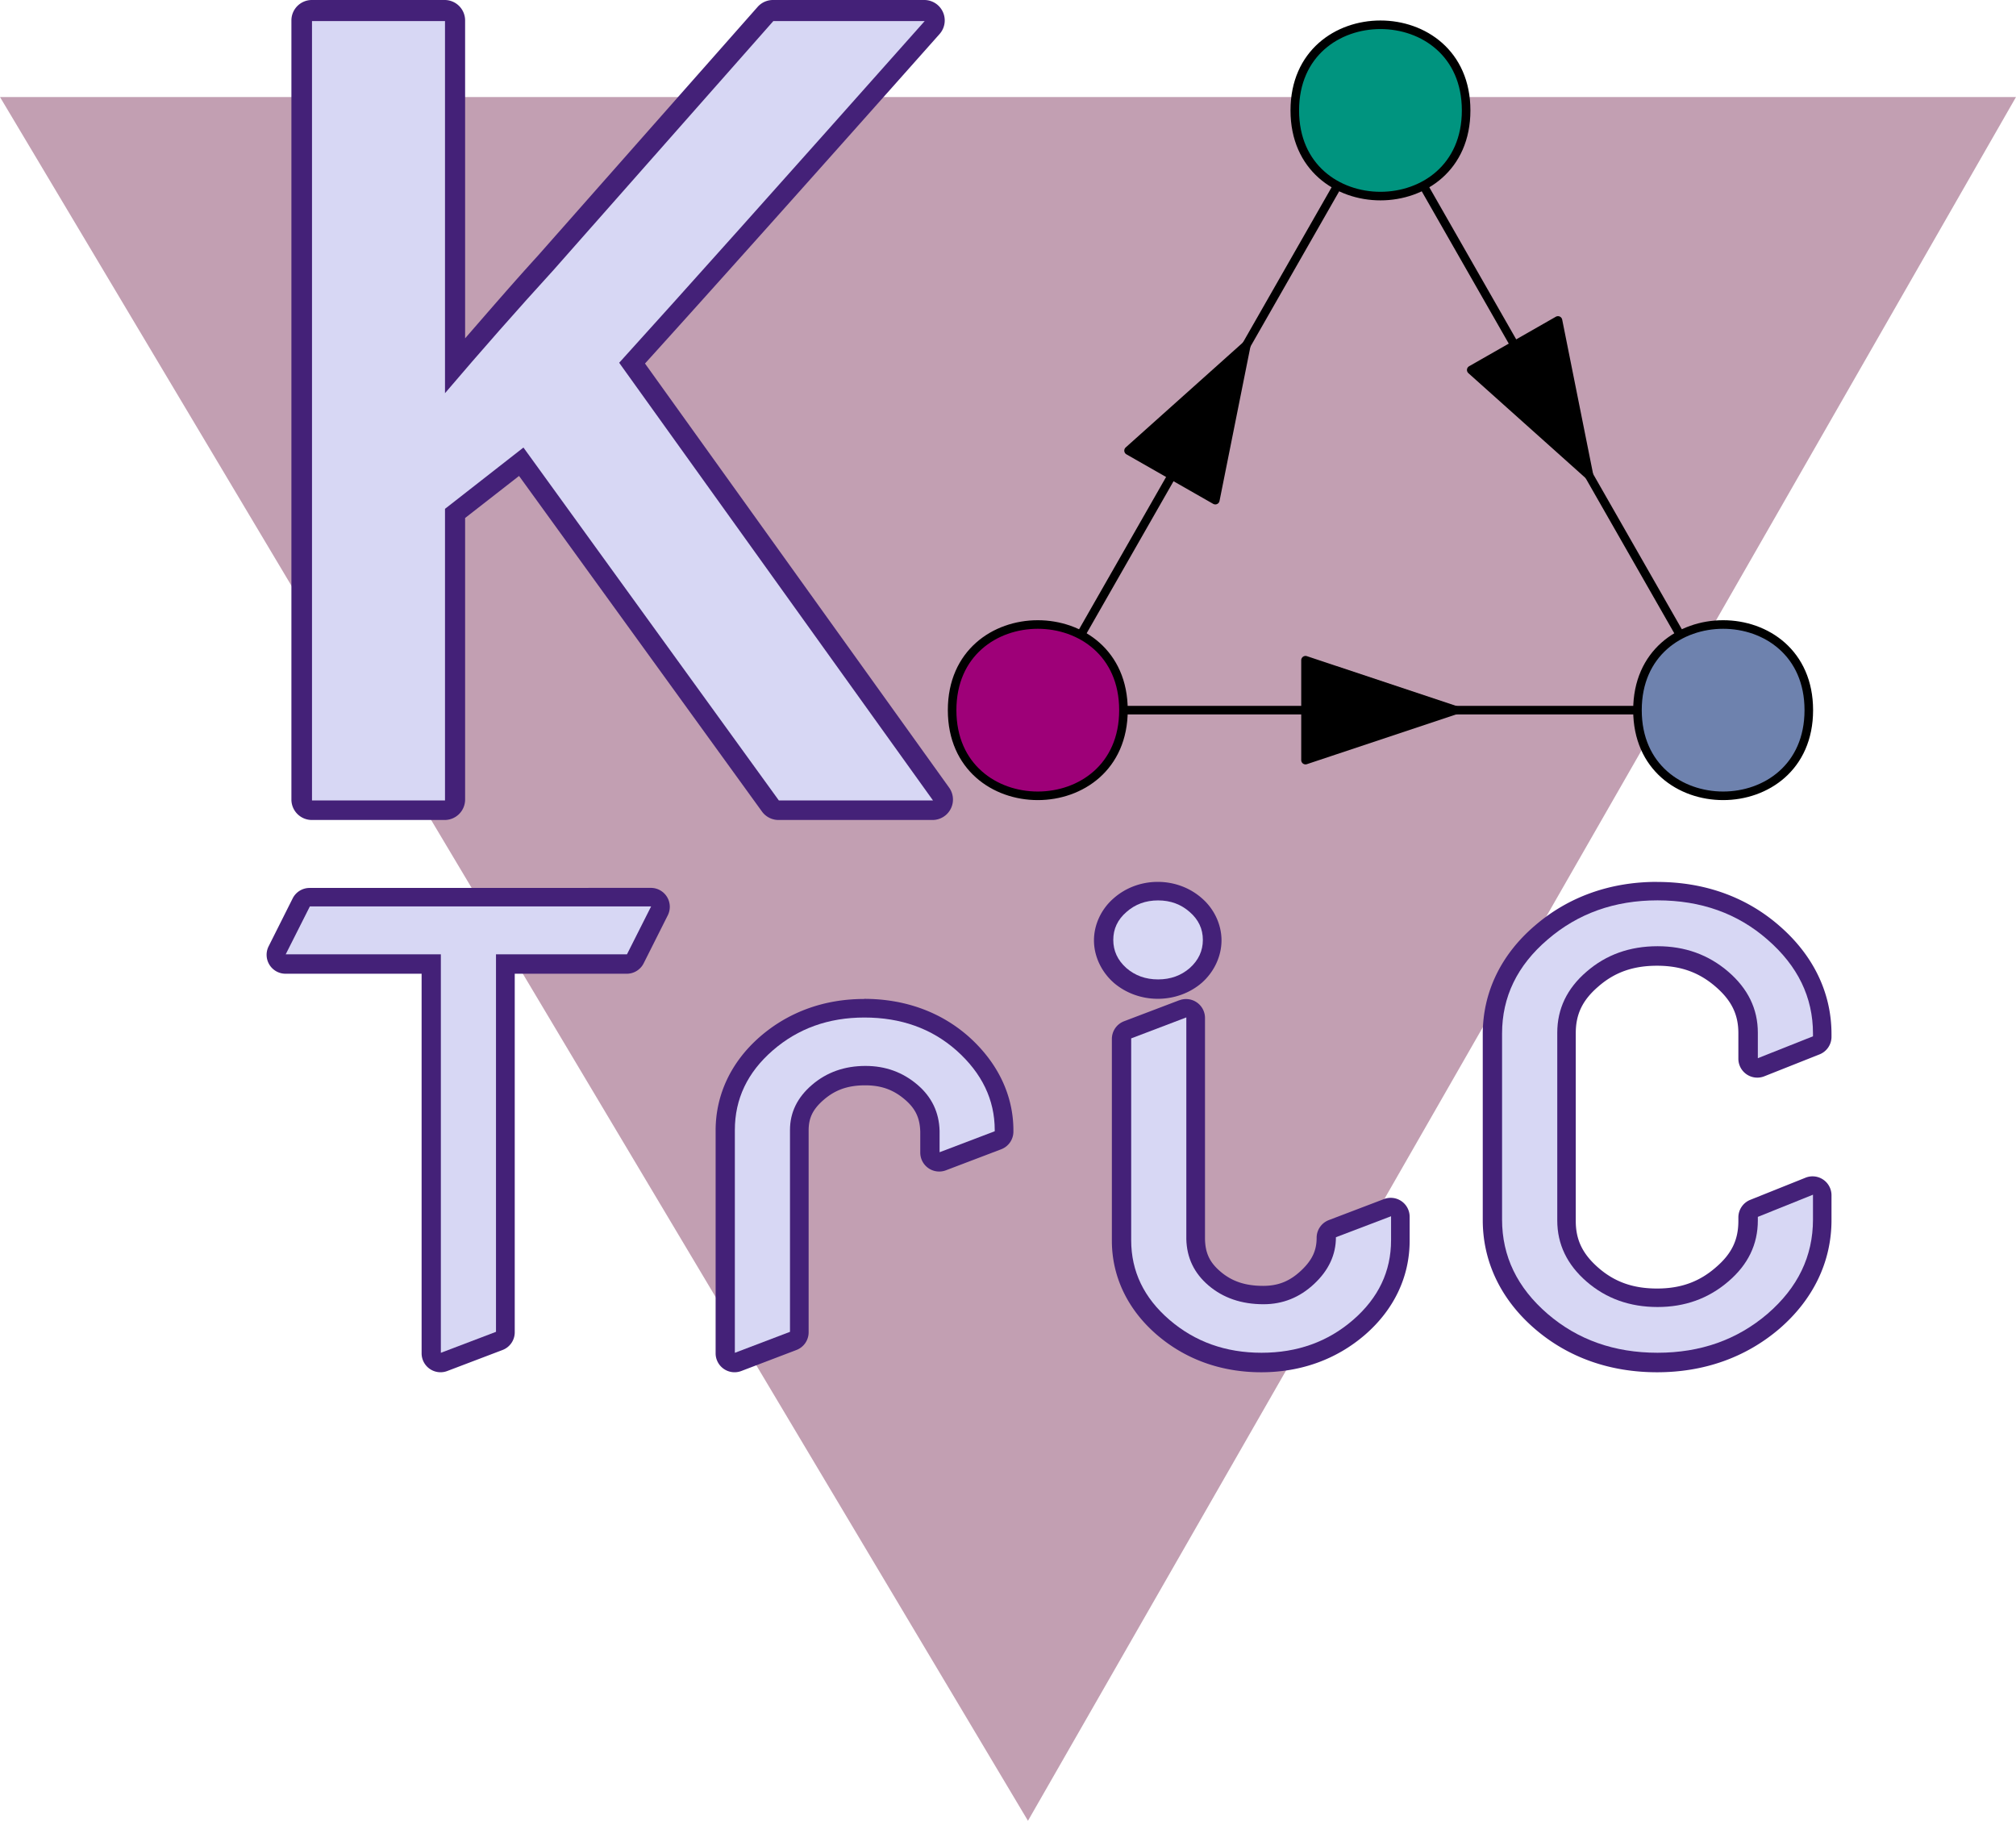 <?xml version="1.0" encoding="UTF-8" standalone="no"?>
<!-- Created with Inkscape (http://www.inkscape.org/) -->

<svg
   width="33.228mm"
   height="30.007mm"
   viewBox="0 0 33.228 30.007"
   version="1.1"
   id="svg5"
   inkscape:version="1.1.2 (0a00cf5339, 2022-02-04)"
   sodipodi:docname="katric.svg"
   xmlns:inkscape="http://www.inkscape.org/namespaces/inkscape"
   xmlns:sodipodi="http://sodipodi.sourceforge.net/DTD/sodipodi-0.dtd"
   xmlns:xlink="http://www.w3.org/1999/xlink"
   xmlns="http://www.w3.org/2000/svg"
   xmlns:svg="http://www.w3.org/2000/svg">
  <sodipodi:namedview
     id="namedview7"
     pagecolor="#ffffff"
     bordercolor="#666666"
     borderopacity="1.0"
     inkscape:pageshadow="2"
     inkscape:pageopacity="0.0"
     inkscape:pagecheckerboard="0"
     inkscape:document-units="mm"
     showgrid="false"
     inkscape:snap-bbox="true"
     inkscape:bbox-paths="true"
     inkscape:bbox-nodes="true"
     inkscape:snap-bbox-edge-midpoints="true"
     inkscape:snap-bbox-midpoints="true"
     inkscape:zoom="2.5561034"
     inkscape:cx="-31.297638"
     inkscape:cy="-25.820552"
     inkscape:window-width="2560"
     inkscape:window-height="1408"
     inkscape:window-x="2560"
     inkscape:window-y="32"
     inkscape:window-maximized="1"
     inkscape:current-layer="text2432"
     fit-margin-top="0"
     fit-margin-left="0"
     fit-margin-right="0"
     fit-margin-bottom="0" />
  <defs
     id="defs2" />
  <g
     inkscape:label="Layer 1"
     inkscape:groupmode="layer"
     id="layer1"
     transform="translate(-11.463,-33.523)">
    <path
       style="fill:#c29fb2;stroke:none;stroke-width:0.265px;stroke-linecap:butt;stroke-linejoin:miter;stroke-opacity:1"
       d="M 11.463,35.122 H 44.691 L 28.406,63.531 Z"
       id="path24625"
       sodipodi:nodetypes="cccc" />
    <path
       style="font-style:normal;font-weight:normal;font-size:18.378px;line-height:1.25;font-family:sans-serif;fill:#442178;fill-opacity:1;stroke:none;stroke-width:0.265"
       sodipodi:type="inkscape:offset"
       inkscape:radius="0.33685151"
       inkscape:original="M 16.601562 33.859375 L 16.601562 46.701172 L 18.792969 46.701172 L 18.792969 41.896484 L 20.085938 40.886719 L 24.294922 46.701172 L 26.833984 46.701172 L 21.662109 39.490234 C 22.676818 38.371896 24.356101 36.494204 26.697266 33.859375 L 24.203125 33.859375 L 20.580078 37.960938 C 19.987146 38.610862 19.392013 39.287613 18.792969 39.990234 L 18.792969 33.859375 L 16.601562 33.859375 z "
       xlink:href="#text2432"
       id="path25539"
       inkscape:href="#text2432"
       d="m 16.602,33.523 a 0.337,0.337 0 0 0 -0.336,0.336 v 12.842 a 0.337,0.337 0 0 0 0.336,0.336 h 2.191 a 0.337,0.337 0 0 0 0.336,-0.336 v -4.641 l 0.889,-0.693 4.004,5.531 a 0.337,0.337 0 0 0 0.273,0.139 h 2.539 a 0.337,0.337 0 0 0 0.273,-0.533 L 22.094,39.514 c 1.026,-1.133 2.598,-2.889 4.855,-5.43 a 0.337,0.337 0 0 0 -0.252,-0.561 h -2.494 a 0.337,0.337 0 0 0 -0.252,0.113 l -3.623,4.102 c -0.398,0.436 -0.799,0.901 -1.199,1.361 v -5.24 a 0.337,0.337 0 0 0 -0.336,-0.336 z" />
    <g
       aria-label="K"
       transform="scale(1.022,0.979)"
       id="text2432"
       style="font-size:18.378px;line-height:1.25;fill:#d7d7f4;stroke-width:0.265">
      <path
         d="m 26.263,47.717 h -2.486 l -4.119,-5.941 -1.265,1.032 v 4.909 H 16.248 V 34.597 h 2.145 v 6.264 q 0.879,-1.077 1.75,-2.073 l 3.545,-4.191 h 2.441 q -3.437,4.038 -4.927,5.752 z"
         style="font-weight:600;font-family:'Open Sans';-inkscape-font-specification:'Open Sans, Semi-Bold'"
         id="path1027" />
    </g>
    <path
       style="font-style:normal;font-variant:normal;font-weight:normal;font-stretch:normal;font-size:10.843px;line-height:1.25;font-family:'NovaMono for Powerline';-inkscape-font-specification:'NovaMono for Powerline, Normal';font-variant-ligatures:normal;font-variant-caps:normal;font-variant-numeric:normal;font-variant-east-asian:normal;fill:#442178;fill-opacity:1;stroke:none;stroke-width:0.265"
       sodipodi:type="inkscape:offset"
       inkscape:radius="0.31164199"
       inkscape:original="M 30.544922 48.369141 C 30.340442 48.369141 30.167331 48.434184 30.023438 48.5625 C 29.879544 48.687526 29.806641 48.840526 29.806641 49.021484 C 29.806641 49.202442 29.879544 49.356059 30.023438 49.484375 C 30.167331 49.609401 30.340442 49.671875 30.544922 49.671875 C 30.749402 49.671875 30.924466 49.609401 31.068359 49.484375 C 31.212253 49.356059 31.283203 49.202442 31.283203 49.021484 C 31.283203 48.840526 31.212253 48.687526 31.068359 48.5625 C 30.924466 48.434184 30.749402 48.369141 30.544922 48.369141 z M 38.775391 48.369141 C 38.067284 48.369141 37.462731 48.584616 36.962891 49.015625 C 36.46305 49.443344 36.214844 49.959066 36.214844 50.564453 L 36.214844 53.630859 C 36.214844 54.236246 36.46305 54.754538 36.962891 55.185547 C 37.458944 55.613266 38.063497 55.826172 38.775391 55.826172 C 39.483497 55.826172 40.08805 55.613266 40.587891 55.185547 C 41.087731 54.754538 41.337891 54.236246 41.337891 53.630859 L 41.337891 53.220703 L 40.427734 53.585938 L 40.427734 53.644531 C 40.427734 54.039349 40.265107 54.375971 39.939453 54.652344 C 39.6138 54.932006 39.226004 55.070312 38.775391 55.070312 C 38.317204 55.070312 37.927336 54.932006 37.605469 54.652344 C 37.283602 54.372681 37.123047 54.036059 37.123047 53.644531 L 37.123047 50.550781 C 37.123047 50.155964 37.283602 49.819341 37.605469 49.542969 C 37.927336 49.263306 38.317204 49.125 38.775391 49.125 C 39.226004 49.125 39.6138 49.263306 39.939453 49.542969 C 40.265107 49.822631 40.427734 50.159254 40.427734 50.550781 L 40.427734 50.970703 L 41.337891 50.609375 L 41.337891 50.564453 C 41.337891 49.965646 41.087731 49.449924 40.587891 49.015625 C 40.095624 48.584616 39.491071 48.369141 38.775391 48.369141 z M 16.566406 48.46875 L 16.169922 49.257812 L 18.724609 49.257812 L 18.724609 55.826172 L 19.634766 55.480469 L 19.634766 49.257812 L 21.792969 49.257812 L 22.189453 48.46875 L 16.566406 48.46875 z M 25.705078 50.298828 C 25.114358 50.298828 24.611846 50.479881 24.195312 50.841797 C 23.778779 51.203713 23.570312 51.641034 23.570312 52.154297 L 23.570312 55.826172 L 24.478516 55.480469 L 24.478516 52.169922 L 24.478516 52.154297 C 24.478516 51.864764 24.59945 51.615482 24.841797 51.408203 C 25.084144 51.200924 25.378069 51.097656 25.722656 51.097656 C 26.052096 51.097656 26.337731 51.200924 26.580078 51.408203 C 26.814852 51.608902 26.935786 51.863938 26.943359 52.169922 L 26.943359 52.519531 L 27.853516 52.173828 L 27.853516 52.154297 C 27.853516 51.654195 27.642976 51.216874 27.222656 50.841797 C 26.813696 50.479881 26.307158 50.298828 25.705078 50.298828 z M 31.011719 50.298828 L 30.101562 50.644531 L 30.101562 53.970703 C 30.101562 54.483966 30.312102 54.921287 30.732422 55.283203 C 31.152742 55.645119 31.65928 55.826172 32.25 55.826172 C 32.84072 55.826172 33.343232 55.645119 33.759766 55.283203 C 34.176299 54.921287 34.384766 54.483966 34.384766 53.970703 L 34.384766 53.576172 L 33.476562 53.921875 C 33.476562 54.211408 33.357701 54.467676 33.119141 54.691406 C 32.880581 54.915136 32.601283 55.027344 32.283203 55.027344 C 31.919683 55.027344 31.617347 54.922123 31.375 54.714844 C 31.140227 54.514145 31.019292 54.261062 31.011719 53.955078 L 31.011719 50.298828 z "
       xlink:href="#text5142"
       id="path25238"
       inkscape:href="#text5142"
       d="m 30.545,48.057 c -0.27,0 -0.529,0.096 -0.727,0.271 -0.2,0.173 -0.324,0.429 -0.324,0.693 0,0.265 0.125,0.52 0.322,0.695 a 0.312,0.312 0 0 0 0.002,0.002 c 0.199,0.172 0.459,0.266 0.727,0.266 0.268,0 0.529,-0.092 0.729,-0.266 a 0.312,0.312 0 0 0 0.002,-0.002 c 0.198,-0.177 0.32,-0.433 0.32,-0.695 0,-0.262 -0.121,-0.517 -0.32,-0.691 -0.199,-0.177 -0.46,-0.273 -0.73,-0.273 z m 8.23,0 c -0.771,0 -1.461,0.244 -2.016,0.723 -0.555,0.475 -0.857,1.095 -0.857,1.785 v 3.066 c 0,0.691 0.303,1.313 0.857,1.791 0.552,0.476 1.242,0.717 2.016,0.717 0.771,0 1.46,-0.242 2.016,-0.717 0.554,-0.478 0.859,-1.1 0.859,-1.791 V 53.221 A 0.312,0.312 0 0 0 41.223,52.932 L 40.312,53.297 a 0.312,0.312 0 0 0 -0.197,0.289 v 0.059 c 0,0.309 -0.107,0.541 -0.377,0.77 a 0.312,0.312 0 0 0 -0.002,0.002 c -0.271,0.233 -0.574,0.342 -0.961,0.342 -0.395,0 -0.699,-0.109 -0.965,-0.34 -0.267,-0.232 -0.375,-0.467 -0.375,-0.773 v -3.094 c 0,-0.31 0.107,-0.543 0.373,-0.771 a 0.312,0.312 0 0 0 0.002,-0.002 c 0.266,-0.231 0.569,-0.34 0.965,-0.34 0.387,0 0.69,0.109 0.961,0.342 0.271,0.233 0.379,0.466 0.379,0.771 v 0.42 a 0.312,0.312 0 0 0 0.428,0.289 l 0.91,-0.361 a 0.312,0.312 0 0 0 0.197,-0.289 v -0.045 c 0,-0.686 -0.304,-1.303 -0.857,-1.783 -0.549,-0.48 -1.239,-0.725 -2.018,-0.725 z m -22.209,0.1 a 0.312,0.312 0 0 0 -0.279,0.172 l -0.396,0.789 a 0.312,0.312 0 0 0 0.279,0.453 h 2.242 v 6.256 a 0.312,0.312 0 0 0 0.424,0.291 l 0.91,-0.346 a 0.312,0.312 0 0 0 0.201,-0.291 v -5.91 h 1.846 a 0.312,0.312 0 0 0 0.279,-0.172 L 22.469,48.609 A 0.312,0.312 0 0 0 22.189,48.156 Z m 9.139,1.83 c -0.654,0 -1.243,0.212 -1.715,0.621 -0.471,0.41 -0.732,0.949 -0.732,1.547 v 3.672 a 0.312,0.312 0 0 0 0.424,0.291 l 0.908,-0.346 a 0.312,0.312 0 0 0 0.201,-0.291 v -3.311 -0.016 c 0,-0.203 0.066,-0.349 0.254,-0.51 0.187,-0.16 0.395,-0.234 0.678,-0.234 0.264,0 0.465,0.072 0.654,0.234 0.176,0.15 0.248,0.305 0.254,0.533 v 0.342 a 0.312,0.312 0 0 0 0.424,0.291 l 0.91,-0.346 a 0.312,0.312 0 0 0 0.201,-0.291 v -0.02 c 0,-0.588 -0.265,-1.124 -0.736,-1.545 -0.466,-0.412 -1.06,-0.623 -1.725,-0.623 z m 5.195,0.021 -0.91,0.346 a 0.312,0.312 0 0 0 -0.201,0.291 v 3.326 c 0,0.598 0.265,1.139 0.74,1.549 0.475,0.409 1.066,0.619 1.721,0.619 0.654,0 1.243,-0.212 1.715,-0.621 0.471,-0.41 0.732,-0.949 0.732,-1.547 v -0.395 a 0.312,0.312 0 0 0 -0.424,-0.291 l -0.908,0.346 a 0.312,0.312 0 0 0 -0.201,0.291 c 0,0.204 -0.068,0.365 -0.258,0.543 -0.188,0.176 -0.378,0.25 -0.623,0.25 -0.303,0 -0.52,-0.078 -0.705,-0.236 -0.177,-0.151 -0.248,-0.303 -0.254,-0.531 v -3.648 a 0.312,0.312 0 0 0 -0.424,-0.291 z" />
    <g
       aria-label="TriC"
       transform="scale(1.073,0.932)"
       id="text5142"
       style="font-size:10.843px;line-height:1.25;font-family:'NovaMono for Powerline';-inkscape-font-specification:'NovaMono for Powerline, Normal';fill:#d7d7f4;stroke-width:0.265">
      <path
         d="m 17.455,59.891 v -7.047 h -2.383 l 0.371,-0.847 h 5.242 l -0.371,0.847 h -2.012 v 6.676 z"
         id="path1000" />
      <path
         d="m 21.971,59.891 v -3.939 q 0,-0.826 0.582,-1.408 0.582,-0.582 1.408,-0.582 0.842,0 1.414,0.582 0.588,0.604 0.588,1.408 v 0.021 l -0.847,0.371 V 55.967 q -0.011,-0.492 -0.339,-0.815 -0.339,-0.334 -0.799,-0.334 -0.482,0 -0.821,0.334 -0.339,0.334 -0.339,0.799 0,0.011 0,0.016 v 3.553 z"
         id="path1002" />
      <path
         d="m 31.204,57.847 0.847,-0.371 v 0.424 q 0,0.826 -0.582,1.408 -0.582,0.582 -1.408,0.582 -0.826,0 -1.414,-0.582 -0.588,-0.582 -0.588,-1.408 V 54.331 l 0.847,-0.371 v 3.923 q 0.011,0.492 0.339,0.815 0.339,0.334 0.847,0.334 0.445,0 0.778,-0.36 0.334,-0.36 0.334,-0.826 z m -3.219,-4.76 q -0.201,-0.206 -0.201,-0.498 0,-0.291 0.201,-0.492 0.201,-0.206 0.487,-0.206 0.286,0 0.487,0.206 0.201,0.201 0.201,0.492 0,0.291 -0.201,0.498 -0.201,0.201 -0.487,0.201 -0.286,0 -0.487,-0.201 z"
         id="path1004" />
      <path
         d="m 38.532,57.095 v 0.439 q 0,0.974 -0.699,1.668 -0.699,0.688 -1.689,0.688 -0.995,0 -1.689,-0.688 -0.699,-0.694 -0.699,-1.668 v -3.288 q 0,-0.974 0.699,-1.662 0.699,-0.694 1.689,-0.694 1.001,0 1.689,0.694 0.699,0.699 0.699,1.662 v 0.048 l -0.847,0.387 v -0.45 q 0,-0.63 -0.455,-1.08 -0.455,-0.45 -1.085,-0.45 -0.641,0 -1.091,0.45 -0.45,0.445 -0.45,1.08 v 3.32 q 0,0.63 0.45,1.08 0.45,0.45 1.091,0.45 0.63,0 1.085,-0.45 0.455,-0.445 0.455,-1.08 v -0.064 z"
         id="path1006" />
    </g>
    <g
       id="surface13137"
       transform="matrix(0.353,0,0,0.353,26.803,33.578)">
      <path
         style="fill:none;stroke:#000000;stroke-width:0.4;stroke-linecap:butt;stroke-linejoin:round;stroke-miterlimit:10;stroke-opacity:1"
         d="m 256,704 h 32"
         transform="matrix(1,0,0,-1,-251,737)"
         id="path13799" />
      <path
         style="fill:#000000;fill-opacity:1;fill-rule:evenodd;stroke:#000000;stroke-width:0.4;stroke-linecap:butt;stroke-linejoin:round;stroke-miterlimit:10;stroke-opacity:1"
         d="m 275.5,704 -7,2.332 v -4.664 z m 0,0"
         transform="matrix(1,0,0,-1,-251,737)"
         id="path13801" />
      <path
         style="fill:none;stroke:#000000;stroke-width:0.4;stroke-linecap:butt;stroke-linejoin:round;stroke-miterlimit:10;stroke-opacity:1"
         d="m 256,704 16,28"
         transform="matrix(1,0,0,-1,-251,737)"
         id="path13803" />
      <path
         style="fill:#000000;fill-opacity:1;fill-rule:evenodd;stroke:#000000;stroke-width:0.4;stroke-linecap:butt;stroke-linejoin:round;stroke-miterlimit:10;stroke-opacity:1"
         d="m 265.738,721.039 -5.5,-4.922 4.051,-2.312 z m 0,0"
         transform="matrix(1,0,0,-1,-251,737)"
         id="path13805" />
      <path
         style="fill:none;stroke:#000000;stroke-width:0.4;stroke-linecap:butt;stroke-linejoin:round;stroke-miterlimit:10;stroke-opacity:1"
         d="m 272,732 16,-28"
         transform="matrix(1,0,0,-1,-251,737)"
         id="path13807" />
      <path
         style="fill:#000000;fill-opacity:1;fill-rule:evenodd;stroke:#000000;stroke-width:0.4;stroke-linecap:butt;stroke-linejoin:round;stroke-miterlimit:10;stroke-opacity:1"
         d="m 281.738,714.961 -1.449,7.234 -4.051,-2.312 z m 0,0"
         transform="matrix(1,0,0,-1,-251,737)"
         id="path13809" />
      <path
         style="fill:#00947f;fill-opacity:1;fill-rule:evenodd;stroke:#000000;stroke-width:0.4;stroke-linecap:butt;stroke-linejoin:round;stroke-miterlimit:10;stroke-opacity:1"
         d="m 276,732 c 0,5.332 -8,5.332 -8,0 0,-5.332 8,-5.332 8,0 z m 0,0"
         transform="matrix(1,0,0,-1,-251,737)"
         id="path13811" />
      <path
         style="fill:#6e82ae;fill-opacity:1;fill-rule:evenodd;stroke:#000000;stroke-width:0.4;stroke-linecap:butt;stroke-linejoin:round;stroke-miterlimit:10;stroke-opacity:1"
         d="m 292,704 c 0,5.332 -8,5.332 -8,0 0,-5.332 8,-5.332 8,0 z m 0,0"
         transform="matrix(1,0,0,-1,-251,737)"
         id="path13813" />
      <path
         style="fill:#9e0078;fill-opacity:1;fill-rule:evenodd;stroke:#000000;stroke-width:0.4;stroke-linecap:butt;stroke-linejoin:round;stroke-miterlimit:10;stroke-opacity:1"
         d="m 260,704 c 0,5.332 -8,5.332 -8,0 0,-5.332 8,-5.332 8,0 z m 0,0"
         transform="matrix(1,0,0,-1,-251,737)"
         id="path13815" />
    </g>
  </g>
</svg>
